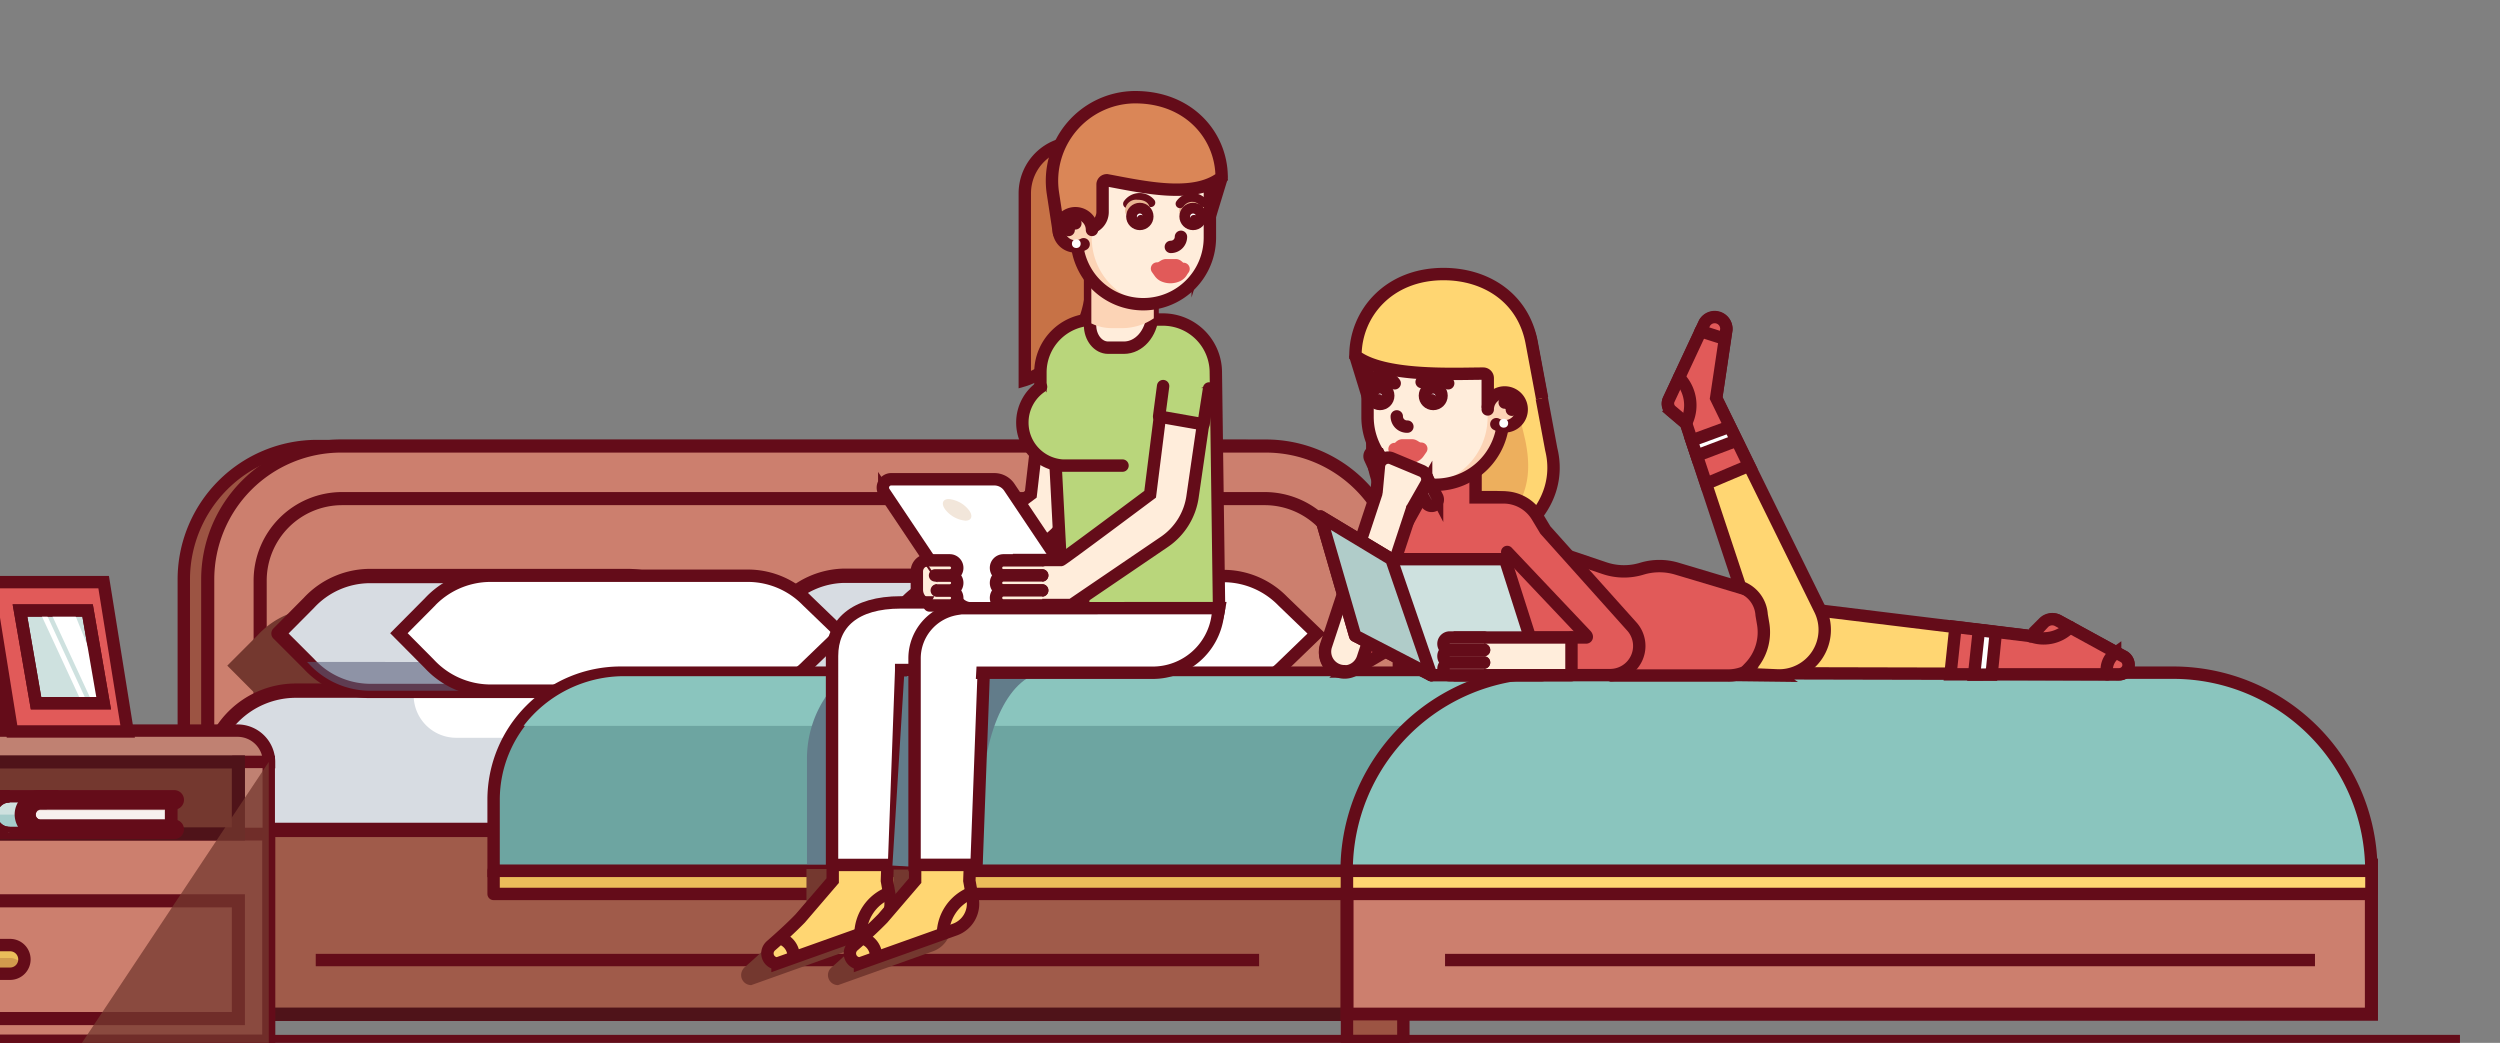 <svg id="Layer_1" data-name="Layer 1" xmlns="http://www.w3.org/2000/svg" viewBox="0 0 349.02 145.59"><rect x="0" y="0" width="349.02" height="145.59" fill="#808080" stroke="none"/><defs><style>.cls-1{fill:#c77246;}.cls-1,.cls-11,.cls-14,.cls-15,.cls-16,.cls-17,.cls-18,.cls-2,.cls-23,.cls-24,.cls-25,.cls-28,.cls-29,.cls-3,.cls-30,.cls-33,.cls-36,.cls-37,.cls-38,.cls-39,.cls-4,.cls-40,.cls-41,.cls-42,.cls-46,.cls-47,.cls-7,.cls-9{stroke:#640c19;}.cls-1,.cls-23,.cls-24,.cls-28,.cls-29,.cls-33,.cls-35,.cls-36,.cls-37,.cls-38,.cls-39,.cls-41,.cls-42,.cls-46,.cls-47,.cls-9{stroke-linecap:round;}.cls-1,.cls-11,.cls-14,.cls-15,.cls-2,.cls-20,.cls-23,.cls-24,.cls-25,.cls-28,.cls-29,.cls-3,.cls-30,.cls-33,.cls-36,.cls-37,.cls-4,.cls-41,.cls-46,.cls-47,.cls-5,.cls-9{stroke-miterlimit:10;}.cls-1,.cls-11,.cls-14,.cls-15,.cls-16,.cls-17,.cls-18,.cls-2,.cls-23,.cls-24,.cls-25,.cls-28,.cls-29,.cls-30,.cls-33,.cls-35,.cls-36,.cls-37,.cls-38,.cls-39,.cls-4,.cls-40,.cls-41,.cls-42,.cls-9{stroke-width:1.73px;}.cls-2{fill:#9c5443;}.cls-3{fill:#cc7f6e;}.cls-20,.cls-3,.cls-5{stroke-width:1.83px;}.cls-4{fill:#c08172;}.cls-5{fill:#a05b4a;}.cls-20,.cls-5{stroke:#4f1319;}.cls-20,.cls-44,.cls-6{fill:#74382f;}.cls-7{fill:#d7dce2;stroke-width:2px;}.cls-16,.cls-17,.cls-18,.cls-35,.cls-38,.cls-39,.cls-40,.cls-42,.cls-7{stroke-linejoin:round;}.cls-47,.cls-8,.cls-9{fill:#fff;}.cls-10{fill:#5a5f7b;opacity:0.58;}.cls-10,.cls-19,.cls-44{isolation:isolate;}.cls-11{fill:#6da5a1;}.cls-12,.cls-14{fill:#8ac5be;}.cls-13{fill:#627c8a;}.cls-15,.cls-18,.cls-23,.cls-46{fill:none;}.cls-16{fill:#eabd5a;}.cls-17,.cls-30{fill:#ffd672;}.cls-19,.cls-27{fill:#640c19;}.cls-19{opacity:0.19;}.cls-21,.cls-29,.cls-38{fill:#cee1df;}.cls-22{fill:#a5cdcb;}.cls-24{fill:#e2f3f1;}.cls-25{fill:#f7f0ee;}.cls-26{fill:#ead9d3;}.cls-28,.cls-35{fill:#e15a59;}.cls-31{fill:#edaf5d;}.cls-32,.cls-36{fill:#fcd4b6;}.cls-33{fill:#edb67a;}.cls-34,.cls-37{fill:#ffeddb;}.cls-35{stroke:#e15a59;}.cls-39{fill:#b0ccc9;}.cls-40,.cls-42{fill:#b9d67b;}.cls-41{fill:#da8657;}.cls-43{fill:#f2e6da;}.cls-44{opacity:0.75;}.cls-45{fill:#e8b592;}.cls-46{stroke-width:1.23px;}.cls-47{stroke-width:1.5px;}</style></defs><title>cardimg3</title><path class="cls-1" d="M156.5,19.89h-6.32A7.11,7.11,0,0,0,143.07,27V53.06s12.72-3.75,8.6-21c-.16-.68-3-1.16-3-1.16Z"/><path class="cls-2" d="M44.3,62.27H173.37A18.63,18.63,0,0,1,192,80.92v60.74H25.66V80.95A18.63,18.63,0,0,1,44.26,62.27h0Z"/><path class="cls-3" d="M47.66,62.27H176.71a18.63,18.63,0,0,1,18.63,18.63h0v60.71H29V80.95A18.63,18.63,0,0,1,47.62,62.27h0Z"/><rect class="cls-4" x="29.02" y="141.59" width="7.87" height="3.75"/><rect class="cls-5" x="29.02" y="108.02" width="161.81" height="33.56"/><path class="cls-3" d="M47.76,69.61H176.62A11.45,11.45,0,0,1,188,81.05v20.62H36.32V81.05A11.45,11.45,0,0,1,47.76,69.61Z"/><path class="cls-6" d="M80.73,101H44.25A11.67,11.67,0,0,1,36,97.21l-4.27-4.28L36,88.65a11.67,11.67,0,0,1,8.26-3.74H80.73a11.58,11.58,0,0,1,8,3.5l4.7,4.53-4.7,4.53A11.58,11.58,0,0,1,80.73,101Z"/><path class="cls-7" d="M190.84,96.42v19.44H29v-7.14a12.31,12.31,0,0,1,12.3-12.3Z"/><path class="cls-8" d="M87.68,97v6h-24A5.94,5.94,0,0,1,57.75,97H87.67Z"/><rect class="cls-3" x="188.05" y="120.78" width="143.02" height="20.81"/><rect class="cls-2" x="188.05" y="141.59" width="7.87" height="3.75"/><path class="cls-7" d="M154.28,96.42H117.78a11.67,11.67,0,0,1-8.26-3.74l-4.25-4.28,4.25-4.28a11.67,11.67,0,0,1,8.26-3.74h36.49a11.58,11.58,0,0,1,8,3.5l4.7,4.53-4.7,4.53A11.58,11.58,0,0,1,154.28,96.42Z"/><path class="cls-9" d="M171.06,96.42H134.57a11.67,11.67,0,0,1-8.26-3.74l-4.23-4.24,4.25-4.28a11.67,11.67,0,0,1,8.26-3.74h36.49a11.58,11.58,0,0,1,8,3.5l4.7,4.53L179.07,93A11.58,11.58,0,0,1,171.06,96.42Z"/><path class="cls-7" d="M100.62,88.43,95.93,93a11.57,11.57,0,0,1-8,3.46H51.42a11.68,11.68,0,0,1-8.26-3.74l-.28-.28-4-4,4.25-4.28a11.66,11.66,0,0,1,8.26-3.74H87.89a11.58,11.58,0,0,1,8,3.5Z"/><path class="cls-10" d="M80.4,92.43v4h-29a11.68,11.68,0,0,1-8.26-3.74l-.28-.28Z"/><path class="cls-9" d="M104.69,96.42H68.2a11.67,11.67,0,0,1-8.26-3.74l-4.25-4.28,4.25-4.28a11.67,11.67,0,0,1,8.26-3.74h36.49a11.58,11.58,0,0,1,8,3.5l4.7,4.53-4.7,4.53A11.58,11.58,0,0,1,104.69,96.42Z"/><path class="cls-11" d="M212.8,93.91v27.68H68.91v-9.93A17.75,17.75,0,0,1,86.65,93.91Z"/><path class="cls-12" d="M208.09,94.4v6.94h-135A17.7,17.7,0,0,1,87.16,94.4Z"/><path class="cls-13" d="M131.9,93.91v27.68h5.28v-9.93c0-9.77,3.95-17.75,8.82-17.75Z"/><path class="cls-13" d="M146.31,93.91V94h-25v.11l-1,27.24h-7.65V105.92a15.47,15.47,0,0,1,3-9.18l2.09-2.85Z"/><path class="cls-14" d="M215.7,93.91h87.68a27.68,27.68,0,0,1,27.68,27.68H188A27.68,27.68,0,0,1,215.7,93.91Z"/><line class="cls-15" x1="44.08" y1="134.03" x2="175.78" y2="134.03"/><line class="cls-15" x1="201.74" y1="134.03" x2="323.19" y2="134.03"/><rect class="cls-16" x="68.91" y="121.58" width="119.15" height="3.22"/><rect class="cls-17" x="188.05" y="121.58" width="143.02" height="3.22"/><line class="cls-18" x1="-62.58" y1="145.34" x2="343.43" y2="145.34"/><rect class="cls-3" x="-38.66" y="116.42" width="76.18" height="28.92"/><rect class="cls-3" x="-34.42" y="125.76" width="67.7" height="16.44"/><rect class="cls-4" x="-34.42" y="106.37" width="67.7" height="10.05"/><path class="cls-4" d="M33.13,102H-34.22a4.4,4.4,0,0,0-4.4,4.4H37.56a4.4,4.4,0,0,0-4.4-4.4Z"/><rect class="cls-4" x="33.28" y="106.37" width="4.24" height="10.05"/><path class="cls-16" d="M1.41,135.94h-4a2,2,0,0,1-2-2h0a2,2,0,0,1,2-2h4a2,2,0,0,1,2,2h0A2,2,0,0,1,1.41,135.94Z"/><path class="cls-19" d="M3.17,134.84a2,2,0,0,1-1.76,1.11h-4a2,2,0,0,1-1.76-1.11,1.87,1.87,0,0,1,.37-.53,2,2,0,0,1,1.38-.57h4A2,2,0,0,1,3.17,134.84Z"/><rect class="cls-20" x="-34.42" y="106.37" width="67.7" height="10.05"/><path id="_Path_13" data-name=" Path 13" class="cls-21" d="M6.35,112.17v3.11H7.3v1H-5a2.56,2.56,0,0,1-2.72-2.39,2.56,2.56,0,0,1,2.39-2.72H7.3v1Z"/><path id="_Path_14" data-name=" Path 14" class="cls-22" d="M5.67,113.72v2.56H-5A2.44,2.44,0,0,1-7.58,114a1.87,1.87,0,0,1,0-.27Z"/><path id="_Path_15" data-name=" Path 15" class="cls-23" d="M6.35,112.17v3.11H7.3v1H-5a2.56,2.56,0,0,1-2.72-2.39,2.56,2.56,0,0,1,2.39-2.72H7.3v1Z"/><path id="_Path_16" data-name=" Path 16" class="cls-24" d="M23.86,112.17v3.11h.46a.5.5,0,0,1,.5.5h0a.5.5,0,0,1-.5.5H5.53a2.6,2.6,0,0,1-2.62-2.52,2.56,2.56,0,0,1,2.52-2.59H24.32a.5.5,0,0,1,.5.5h0a.5.5,0,0,1-.5.5Z"/><path id="_Rectangle_6" data-name=" Rectangle 6" class="cls-25" d="M5.67,112.17H23.89v3.11H5.67a1.55,1.55,0,0,1-1.55-1.55h0a1.55,1.55,0,0,1,1.55-1.55Z"/><path id="_Path_17" data-name=" Path 17" class="cls-25" d="M1.33,116.28H.25a2.56,2.56,0,0,1-.33-5.1H1.33a2.56,2.56,0,0,0-.33,5.1h.33Z"/><path id="_Path_18" data-name=" Path 18" class="cls-26" d="M1.33,116.28H.25a2.56,2.56,0,0,1-2.56-2.56h1.08a2.56,2.56,0,0,0,2.56,2.56Z"/><path id="_Path_19" data-name=" Path 19" class="cls-26" d="M23.86,112.17v1H5.67a1.55,1.55,0,0,0-1.47,1.06,1.55,1.55,0,0,1,1.47-2.05Z"/><path id="_Path_20" data-name=" Path 20" class="cls-23" d="M-1.66,111.17h3a2.56,2.56,0,0,0-.33,5.1H.22"/><path id="_Path_21" data-name=" Path 21" class="cls-23" d="M.25,116.28a2.56,2.56,0,0,1-.28-5.1H.25"/><path id="_Rectangle_7" data-name=" Rectangle 7" class="cls-15" d="M5.67,112.17H23.89v3.11H5.67a1.55,1.55,0,0,1-1.55-1.55h0a1.55,1.55,0,0,1,1.55-1.55Z"/><polygon id="_Path_30" data-name=" Path 30" class="cls-27" points="-5.4 102.02 2.07 102.02 2.07 84.1 -5.4 102.02 -5.4 102.02"/><polygon id="_Path_31" data-name=" Path 31" class="cls-28" points="1.68 102.12 17.82 102.12 14.47 81.27 -1.67 81.27 1.68 102.12"/><polygon id="_Path_32" data-name=" Path 32" class="cls-29" points="5.03 98.17 14.47 98.17 12.23 85.23 2.79 85.23 5.03 98.17"/><polygon id="_Path_33" data-name=" Path 33" class="cls-8" points="12.93 98.17 14.47 98.17 13.73 93.9 10.24 85.23 6.95 85.23 12.93 98.17"/><polygon id="_Path_34" data-name=" Path 34" class="cls-8" points="11.46 98.17 12.23 98.17 6.25 85.23 5.47 85.23 11.46 98.17"/><polygon id="_Path_35" data-name=" Path 35" class="cls-23" points="5.03 98.17 14.47 98.17 12.23 85.23 2.79 85.23 5.03 98.17"/><path class="cls-30" d="M297.11,93.21a1.34,1.34,0,0,1-1.28.93h0l-21.21-.08L248.16,94V84.51l27.19,3.32,8.29,1L285.38,87a1.68,1.68,0,0,1,2-.33l9,4.93A1.35,1.35,0,0,1,297.11,93.21Z"/><g id="_Group_3" data-name=" Group 3"><path id="_Path_42" data-name=" Path 42" class="cls-28" d="M185.92,93.21a2.73,2.73,0,0,0,3.18.3L208.64,82A2.73,2.73,0,1,0,206,77.24h0l-.14.08L186.34,88.81a2.73,2.73,0,0,0-.42,4.4Z"/></g><path id="_Path_43" data-name=" Path 43" class="cls-30" d="M199.16,74.82l4.41,2.25c7.93,0,14.9-6.61,13-14.33L213.7,47.33c-1.55-5.59-5.85-8.14-11.68-8.14h0a10.58,10.58,0,0,0-10.58,10.21,1.63,1.63,0,0,0,.14.69V62.55A13.75,13.75,0,0,0,199.16,74.82Z"/><path id="_Path_44" data-name=" Path 44" class="cls-31" d="M211.51,71.56c-.74-.32-1.05-1.77-1.91-1.77l-.63.49c0-.15-.58.16-.56,0s-3.12,1.2-2.3-2.25l.44-3.09a9.55,9.55,0,0,0,2.76-6.61l1.27-6.59v-.28l2.36,10C214.07,66.9,212.6,69.19,211.51,71.56Z"/><path id="_Path_45" data-name=" Path 45" class="cls-28" d="M214.69,76.18,224,79.32a8.5,8.5,0,0,0,5.23.07h0a8.5,8.5,0,0,1,4.88,0L248,83.54l-.81,5.7a6,6,0,0,1-5.89,5.07H225L193.44,83.22l-2.22-4.46V76.06a6.66,6.66,0,0,1,6.66-6.66h10.8C213.14,69.44,214.69,72.46,214.69,76.18Z"/><path id="_Path_46" data-name=" Path 46" class="cls-32" d="M206,64.23v4.15a6.67,6.67,0,0,1-3.88,1.28h-1.34a5.42,5.42,0,0,1-2.5-.62h0V65.79h0Z"/><path class="cls-28" d="M210.42,77.06l11,11.62c.11.12.18.32,0,.32H206v5.25h18.89a4.07,4.07,0,0,0,3-6.7L215.75,74l-1.14-1.9a5.49,5.49,0,0,0-4.71-2.66H206V63.85L198.29,63v6.68l-3.83,6.88h.25"/><path id="_Path_47" data-name=" Path 47" class="cls-28" d="M209.81,79.12a5.33,5.33,0,0,1,.91,3h0a5.36,5.36,0,0,1-5.36,5.34H194.27a5.36,5.36,0,0,1-5.36-5.36h0a5.35,5.35,0,0,1,2.3-4.4"/><path id="_Path_48" data-name=" Path 48" class="cls-33" d="M192.65,60.86c0-3.83,1.54-9.77-.18-11.82-.9-1.09-3.26.55-3.26.63Z"/><path id="_Path_49" data-name=" Path 49" class="cls-34" d="M209.87,51.64v6.61h0a9.48,9.48,0,0,1-9.48,9.48h0a9.48,9.48,0,0,1-9.48-9.48h0V50.12a4.88,4.88,0,0,1,4.88-4.88H205a4.88,4.88,0,0,1,4.88,4.88v2.34"/><path id="_Path_50" data-name=" Path 50" class="cls-32" d="M209.87,51.64v6.61h0a9.48,9.48,0,0,1-9.48,9.48h-1.85a9.48,9.48,0,0,0,9.14-9.48h0V50.11a4.88,4.88,0,0,0-4.88-4.88H205a4.88,4.88,0,0,1,4.88,4.88v1.53Z"/><path id="_Path_51" data-name=" Path 51" class="cls-23" d="M209.87,51.59V58.2h0a9.48,9.48,0,0,1-9.47,9.48h0a9.48,9.48,0,0,1-9.48-9.48V50a4.88,4.88,0,0,1,4.88-4.88H205A4.88,4.88,0,0,1,209.92,50v2.34"/><path id="_Path_52" data-name=" Path 52" class="cls-23" d="M196.48,59.56A1.43,1.43,0,0,1,195,58.13h0"/><path id="_Path_53" data-name=" Path 53" class="cls-23" d="M191,53.33a2.35,2.35,0,0,1,3.71.18"/><circle id="_Path_54" data-name=" Path 54" class="cls-9" cx="192.65" cy="55.24" r="1.16"/><ellipse id="_Path_55" data-name=" Path 55" class="cls-27" cx="192.5" cy="55.61" rx="0.59" ry="0.59"/><circle id="_Path_56" data-name=" Path 56" class="cls-9" cx="200.09" cy="55.24" r="1.16"/><ellipse id="_Path_57" data-name=" Path 57" class="cls-27" cx="199.94" cy="55.61" rx="0.57" ry="0.59"/><path id="_Path_58" data-name=" Path 58" class="cls-35" d="M194.69,62.69a4.42,4.42,0,0,1,.29.42,1.39,1.39,0,0,0,.56.52,2.39,2.39,0,0,0,2,0,1.42,1.42,0,0,0,.51-.46l.37-.53c-.71,0-.91-.46-1.3-.46h-1.31C195.41,62.16,195.35,62.75,194.69,62.69Z"/><path id="_Path_59" data-name=" Path 59" class="cls-23" d="M198.47,53.33a2.35,2.35,0,0,1,3.71.18"/><path id="_Path_60" data-name=" Path 60" class="cls-30" d="M207.7,56.92V52.78a.63.63,0,0,0-.63-.62c-3.94,0-13.94.55-17.84-2.5h0c0-5.86,4.59-11.4,12.3-11.4h0c5.86,0,11.14,3.26,12.31,9.59l1.45,7.75"/><path id="_Path_61" data-name=" Path 61" class="cls-36" d="M207.7,57.16a2.37,2.37,0,1,1,1.2,2.06"/><path id="_Path_62" data-name=" Path 62" class="cls-37" d="M198.93,66.09l1.7,3.26a.88.88,0,0,1-.29,1.14h0a.88.88,0,0,1-1.21-.26v0l-1.3-2.37"/><path id="_Path_63" data-name=" Path 63" class="cls-23" d="M210.07,56.2a1,1,0,0,1,1,1"/><circle id="_Path_64" data-name=" Path 64" class="cls-8" cx="209.93" cy="59.09" r="0.62"/><g id="_Group_4" data-name=" Group 4"><line id="_Path_65" data-name=" Path 65" class="cls-23" x1="193.27" y1="68.3" x2="191.9" y2="65.29"/><path id="_Path_66" data-name=" Path 66" class="cls-37" d="M193.06,67.34a.68.68,0,0,0,.81-.93l-1.37-3a.68.68,0,0,0-1.24.56l1.37,3A.68.68,0,0,0,193.06,67.34Z"/></g><g id="_Group_5" data-name=" Group 5"><path id="_Path_67" data-name=" Path 67" class="cls-37" d="M187.67,93.75a2.73,2.73,0,0,0,2.59-1.87l7.1-21.52a2.73,2.73,0,0,0-5.14-1.85l0,.14-7.1,21.48a2.73,2.73,0,0,0,2.59,3.58Z"/></g><path id="_Path_68" data-name=" Path 68" class="cls-37" d="M197.18,70.94l1.92-3.37a1.3,1.3,0,0,0-.48-1.77l-.14-.07L194.34,64A1.3,1.3,0,0,0,192.52,65l-.34,3.66"/><line class="cls-23" x1="194.25" y1="78.07" x2="199.82" y2="94.26"/><polygon class="cls-38" points="184.36 72.11 194.25 78.07 210.11 78.07 215.28 94.26 199.82 94.26 189.19 88.75 184.36 72.11"/><path class="cls-30" d="M248.12,94.31l-4.88-.06,1.06-1.11a7.07,7.07,0,0,0,1.86-6l-.22-1.29a4.42,4.42,0,0,0-3-3.92h0l-4.75-14.32-2.81-8.47-2.07-1.76a1.29,1.29,0,0,1-.35-1.54h0l5-10.67a1.63,1.63,0,0,1,3.05.68,1.82,1.82,0,0,1,0,.23l-1.42,9.55L244.19,65l9.9,20.11a6.37,6.37,0,0,1-6,9.18Z"/><polyline class="cls-37" points="219.39 94.26 203.8 94.26 203.8 89 219.39 89"/><path id="_Path_69" data-name=" Path 69" class="cls-37" d="M207.18,89H202.4a.88.88,0,0,0-.88.88h0a.88.88,0,0,0,.88.88h4.79"/><path id="_Path_70" data-name=" Path 70" class="cls-37" d="M207.18,90.72H202.4a.88.88,0,0,0-.88.88h0a.88.88,0,0,0,.88.88h4.79"/><path id="_Path_71" data-name=" Path 71" class="cls-37" d="M207.18,92.51H202.4a.88.88,0,0,0-.88.88h0a.88.88,0,0,0,.88.88h4.79"/><polygon class="cls-39" points="184.36 72.11 189.19 88.75 199.82 94.26 194.25 78.07 184.36 72.11"/><path class="cls-28" d="M244.19,65l-6,2.54-2.81-8.47-2-1.68a1.36,1.36,0,0,1-.42-1.58h0l5-10.71a1.63,1.63,0,0,1,3.05.68,1.82,1.82,0,0,1,0,.23l-1.42,9.55Z"/><polygon class="cls-9" points="236.16 61.51 236.87 63.62 242.44 61.51 241.48 59.56 236.16 61.51"/><line class="cls-23" x1="237.42" y1="46.23" x2="240.77" y2="47.3"/><path class="cls-23" d="M234.42,52.72h0a5.54,5.54,0,0,1,1.13,6l-.15.38"/><path class="cls-28" d="M297.11,93.21a1.34,1.34,0,0,1-1.28.93H272.3l.7-6.62,10.58,1.29,1.74-1.88a1.68,1.68,0,0,1,2-.28l9,4.93A1.35,1.35,0,0,1,297.11,93.21Z"/><path class="cls-28" d="M295.48,91.07l-.19.14a2.85,2.85,0,0,0-1.11,2.93h0"/><path class="cls-28" d="M283.55,88.86l.15,0A5.08,5.08,0,0,0,289,87.54h0"/><polygon class="cls-9" points="276.27 87.97 275.6 94.19 278.04 94.18 278.64 88.26 276.27 87.97"/><line class="cls-23" x1="219.39" y1="89" x2="219.39" y2="94.14"/><path class="cls-37" d="M145.69,53.57,143.91,69s-12.15,9.11-12.45,9.19h-1.84A1.58,1.58,0,0,0,128,79.81h0v2.53a2.18,2.18,0,0,0,2.18,2.18h2.7l13-8.84a10.21,10.21,0,0,0,3.64-4.27L152,54.74Z"/><path id="_Path_72" data-name=" Path 72" class="cls-30" d="M154.55,39.07h0a6.35,6.35,0,0,1-3.87-4.41l-.36-1.47c-1.19-.88-2.16.41-2.08-1.07l-.87-4.88a10.79,10.79,0,0,1,10.45-12.71H158a10.37,10.37,0,0,1,10.37,10,1.58,1.58,0,0,1-.14.68l-.4,8.52C167.83,38.79,159.08,36.78,154.55,39.07Z"/><path class="cls-9" d="M149.81,84.09v9.45h-24v.11l-1,27.24h-8.65V91.58c0-4.53,3.13-7.48,9.59-7.48Z"/><path id="_Path_73" data-name=" Path 73" class="cls-40" d="M169.74,52l.45,32.9c-.61,4.72-3.33,4.5-8.09,4.52l-13.28,3.26L147.37,65l-2.12-7.62V52a7.39,7.39,0,0,1,7.39-7.39h9.71A7.39,7.39,0,0,1,169.74,52h0Z"/><path id="_Path_74" data-name=" Path 74" class="cls-37" d="M160.91,38.44V44c-.16,2.55-1.89,4.54-4,4.54h-2.21c-1.39,0-2.52-1.4-2.52-3.13V37.3Z"/><path id="_Path_75" data-name=" Path 75" class="cls-32" d="M161.08,38.44v6a7.84,7.84,0,0,1-4.39,1.37h-1.51a6.42,6.42,0,0,1-2.82-.66h0V37.6Z"/><path id="_Path_76" data-name=" Path 76" class="cls-33" d="M167.21,35.74c0-3.75-1.51-9.57.18-11.6.89-1.07,3.21.55,3.17.62Z"/><path id="_Path_77" data-name=" Path 77" class="cls-34" d="M150.31,26.71v6.51h0a9.3,9.3,0,0,0,9.3,9.3h0a9.3,9.3,0,0,0,9.3-9.3v-8a4.77,4.77,0,0,0-4.77-4.77h-9.05a4.77,4.77,0,0,0-4.77,4.77v2.3"/><path id="_Path_78" data-name=" Path 78" class="cls-32" d="M150.31,26.71v6.51h0a9.3,9.3,0,0,0,9.3,9.3h1.81a9.3,9.3,0,0,1-9-9.3h0v-8a4.77,4.77,0,0,1,4.75-4.77H155.1a4.77,4.77,0,0,0-4.77,4.77v1.51Z"/><path id="_Path_79" data-name=" Path 79" class="cls-23" d="M150.31,26.66v6.51h0a9.3,9.3,0,0,0,9.3,9.3h0a9.3,9.3,0,0,0,9.3-9.3v-8a4.77,4.77,0,0,0-4.77-4.77h-9.06a4.77,4.77,0,0,0-4.77,4.77v2.3"/><path id="_Path_80" data-name=" Path 80" class="cls-23" d="M163.46,34.47a1.41,1.41,0,0,0,1.41-1.41"/><path id="_Path_81" data-name=" Path 81" class="cls-35" d="M165.23,37.54a4.34,4.34,0,0,0-.28.42,1.37,1.37,0,0,1-.55.5,2.34,2.34,0,0,1-2,0,1.4,1.4,0,0,1-.5-.45l-.37-.52c.7,0,.9-.46,1.28-.46h1.29C164.51,37,164.59,37.6,165.23,37.54Z"/><path id="_Path_82" data-name=" Path 82" class="cls-41" d="M147.84,32.5,147,27a11.67,11.67,0,0,1,11.31-13.43h.17c7.56,0,12.07,5.43,12.07,11.18h0c-3.82,3-10.73,1.4-16,.42a.59.59,0,0,0-.62.55h0V29.6a2.28,2.28,0,0,1-2.28,2.28h0"/><path id="_Path_83" data-name=" Path 83" class="cls-36" d="M152.45,32.1a2.32,2.32,0,1,0-1.17,2"/><path id="_Path_84" data-name=" Path 84" class="cls-23" d="M150.13,31.18a.94.94,0,0,0-.94.93"/><circle id="_Path_85" data-name=" Path 85" class="cls-8" cx="150.26" cy="34.02" r="0.61"/><path id="_Path_86" data-name=" Path 86" class="cls-36" d="M143.43,82.94l-2.62-2.67a1.16,1.16,0,0,1,0-1.63h0a1.16,1.16,0,0,1,1.63,0L145,81.31a1.16,1.16,0,0,1,0,1.63h0A1.16,1.16,0,0,1,143.43,82.94Z"/><path id="_Path_87" data-name=" Path 87" class="cls-42" d="M156.71,65h-8.37A6,6,0,0,1,142.73,59h0a6.06,6.06,0,0,1,2.61-5"/><path id="_Path_88" data-name=" Path 88" class="cls-36" d="M141.9,83.68H136a1.16,1.16,0,0,1-1.16-1.16h0A1.16,1.16,0,0,1,136,81.37h5.93"/><path id="_Path_89" data-name=" Path 89" class="cls-37" d="M146.74,83a1.14,1.14,0,0,1-.81.33,1.16,1.16,0,0,1-.81-.35l-2.57-2.67A1.16,1.16,0,0,1,144,78.5l.15.15.57.59,2,2.08a1.15,1.15,0,0,1,0,1.62h0Z"/><path id="_Path_90" data-name=" Path 90" class="cls-9" d="M150,84.94H135.64a2.52,2.52,0,0,1-2.09-1.12l-10.1-15.09a1.17,1.17,0,0,1,1-1.82H138.8A2.52,2.52,0,0,1,140.89,68L151,83.09a1.17,1.17,0,0,1-1,1.86Z"/><path class="cls-37" d="M162,57.65,160.57,69s-12.16,9.1-12.44,9.18h-5.86v1.9c-1.51.63-2.6,1.34-2.39,2a3.26,3.26,0,0,0,2.39,2.22v.16h7.33l13-8.84h0a9.22,9.22,0,0,0,3.9-6.36l2.11-14.55Z"/><path id="_Path_91" data-name=" Path 91" class="cls-37" d="M145.5,80.33h-5.4a1.05,1.05,0,0,1-1.05-1.05h0a1.05,1.05,0,0,1,1.05-1.05h5.4"/><path id="_Path_92" data-name=" Path 92" class="cls-37" d="M145.5,82.43h-5.4a1.05,1.05,0,0,1-1.05-1.05h0a1.05,1.05,0,0,1,1.05-1.05h5.4"/><path id="_Path_93" data-name=" Path 93" class="cls-37" d="M145.5,84.52h-5.4a1.05,1.05,0,0,1-1.05-1.05h0a1.05,1.05,0,0,1,1.05-1.05h5.4"/><path class="cls-6" d="M118.09,132.82l-13.21,4.71a1.4,1.4,0,0,1-1.38-1.69,1.24,1.24,0,0,1,.07-.23A1.51,1.51,0,0,1,104,135c1.36-1.19,2.74-2.44,4.07-3.8l4.52-5.27v-4.61h7.65l-.08,4.61.46,2.56A3.83,3.83,0,0,1,118.09,132.82Z"/><path class="cls-6" d="M130.22,132.82,117,137.53a1.4,1.4,0,0,1-1.38-1.69,1.24,1.24,0,0,1,.07-.23,1.51,1.51,0,0,1,.42-.57c1.36-1.19,2.74-2.44,4.07-3.8L124.7,126v-4.61h7.65l-.08,4.61.46,2.56A3.83,3.83,0,0,1,130.22,132.82Z"/><path class="cls-30" d="M121.76,129.79l-13.21,4.71a1.4,1.4,0,0,1-1.38-1.69,1.24,1.24,0,0,1,.07-.23,1.51,1.51,0,0,1,.42-.57c1.36-1.19,2.74-2.44,4.07-3.8l4.52-5.27v-2.19h7.65l-.08,2.21.46,2.56A3.83,3.83,0,0,1,121.76,129.79Z"/><path class="cls-18" d="M108.94,131h0a2.63,2.63,0,0,1,1.86,2.52v.24"/><path class="cls-13" d="M160.49,93.91a9.07,9.07,0,0,1-3,.51H132.83v.11l-1,26.73-7.24-.42,1.63-26.4Z"/><path class="cls-18" d="M120.13,130.4h0a6.27,6.27,0,0,1,3.87-5.7h.09"/><path class="cls-9" d="M170.2,84.9,170,86A9.16,9.16,0,0,1,161,93.92H136.33l1,.11-1,26.74h-8.65V92A7,7,0,0,1,133.61,85l-.19-.09,5.82,0Z"/><path id="_Path_94" data-name=" Path 94" class="cls-43" d="M135.24,71.18c.63.81.44,1.51-.46,1.51A4.07,4.07,0,0,1,132,71.18c-.63-.81-.44-1.51.46-1.51A4.07,4.07,0,0,1,135.24,71.18Z"/><path class="cls-30" d="M133.27,129.79l-13.21,4.71a1.4,1.4,0,0,1-1.38-1.69,1.24,1.24,0,0,1,.07-.23,1.51,1.51,0,0,1,.42-.57c1.36-1.19,2.74-2.44,4.07-3.8l4.52-5.27v-2.19h7.65l-.08,2.21.46,2.56A3.83,3.83,0,0,1,133.27,129.79Z"/><polyline class="cls-42" points="168.8 54.23 168.02 59.24 161.82 58.15 162.38 53.9"/><path id="_Path_95" data-name=" Path 95" class="cls-37" d="M130.87,82.43h1.72a1.05,1.05,0,0,1,1.05,1.05h0a1.05,1.05,0,0,1-1.05,1.05h-2.82"/><path id="_Path_96" data-name=" Path 96" class="cls-37" d="M130.87,80.33h1.72a1.05,1.05,0,0,1,1.05,1.05h0a1.05,1.05,0,0,1-1.05,1.05h-1.81"/><path id="_Path_97" data-name=" Path 97" class="cls-37" d="M129.12,78.23h3.47a1.05,1.05,0,0,1,1.05,1.05v0h0a1.05,1.05,0,0,1-1.05,1.05h-2.05"/><path class="cls-18" d="M120.45,131h0a2.63,2.63,0,0,1,1.86,2.52v.24"/><path class="cls-18" d="M131.64,130.4h0a6.27,6.27,0,0,1,3.87-5.7h.09"/><path class="cls-44" d="M37.52,106.37l-26.1,39.25s26.1.75,26.1,0Z"/><path id="_Path_98" data-name=" Path 98" class="cls-45" d="M168.07,29a.37.37,0,0,1-.55.4,2.39,2.39,0,0,0-1.12-.28c-1.42,0-1.68.77-1.68.77a1.52,1.52,0,0,1,1.63-2C167.56,27.89,168,28.48,168.07,29Z"/><path id="_Path_99" data-name=" Path 99" class="cls-46" d="M168,28.29a2.06,2.06,0,0,0-3.26.16"/><path id="_Path_100" data-name=" Path 100" class="cls-46" d="M160.67,28.29a2.06,2.06,0,0,0-3.26.16"/><path id="_Path_101" data-name=" Path 101" class="cls-45" d="M160.52,29a.37.37,0,0,1-.55.4,2.39,2.39,0,0,0-1.12-.28c-1.42,0-1.68.77-1.68.77a1.52,1.52,0,0,1,1.63-2C160,27.89,160.41,28.48,160.52,29Z"/><circle id="_Path_102" data-name=" Path 102" class="cls-47" cx="166.56" cy="30.22" r="1.16"/><ellipse id="_Path_103" data-name=" Path 103" class="cls-27" cx="166.72" cy="30.59" rx="0.59" ry="0.59"/><circle id="_Path_104" data-name=" Path 104" class="cls-47" cx="159.13" cy="30.22" r="1.16"/><ellipse id="_Path_105" data-name=" Path 105" class="cls-27" cx="159.28" cy="30.59" rx="0.57" ry="0.59"/></svg>